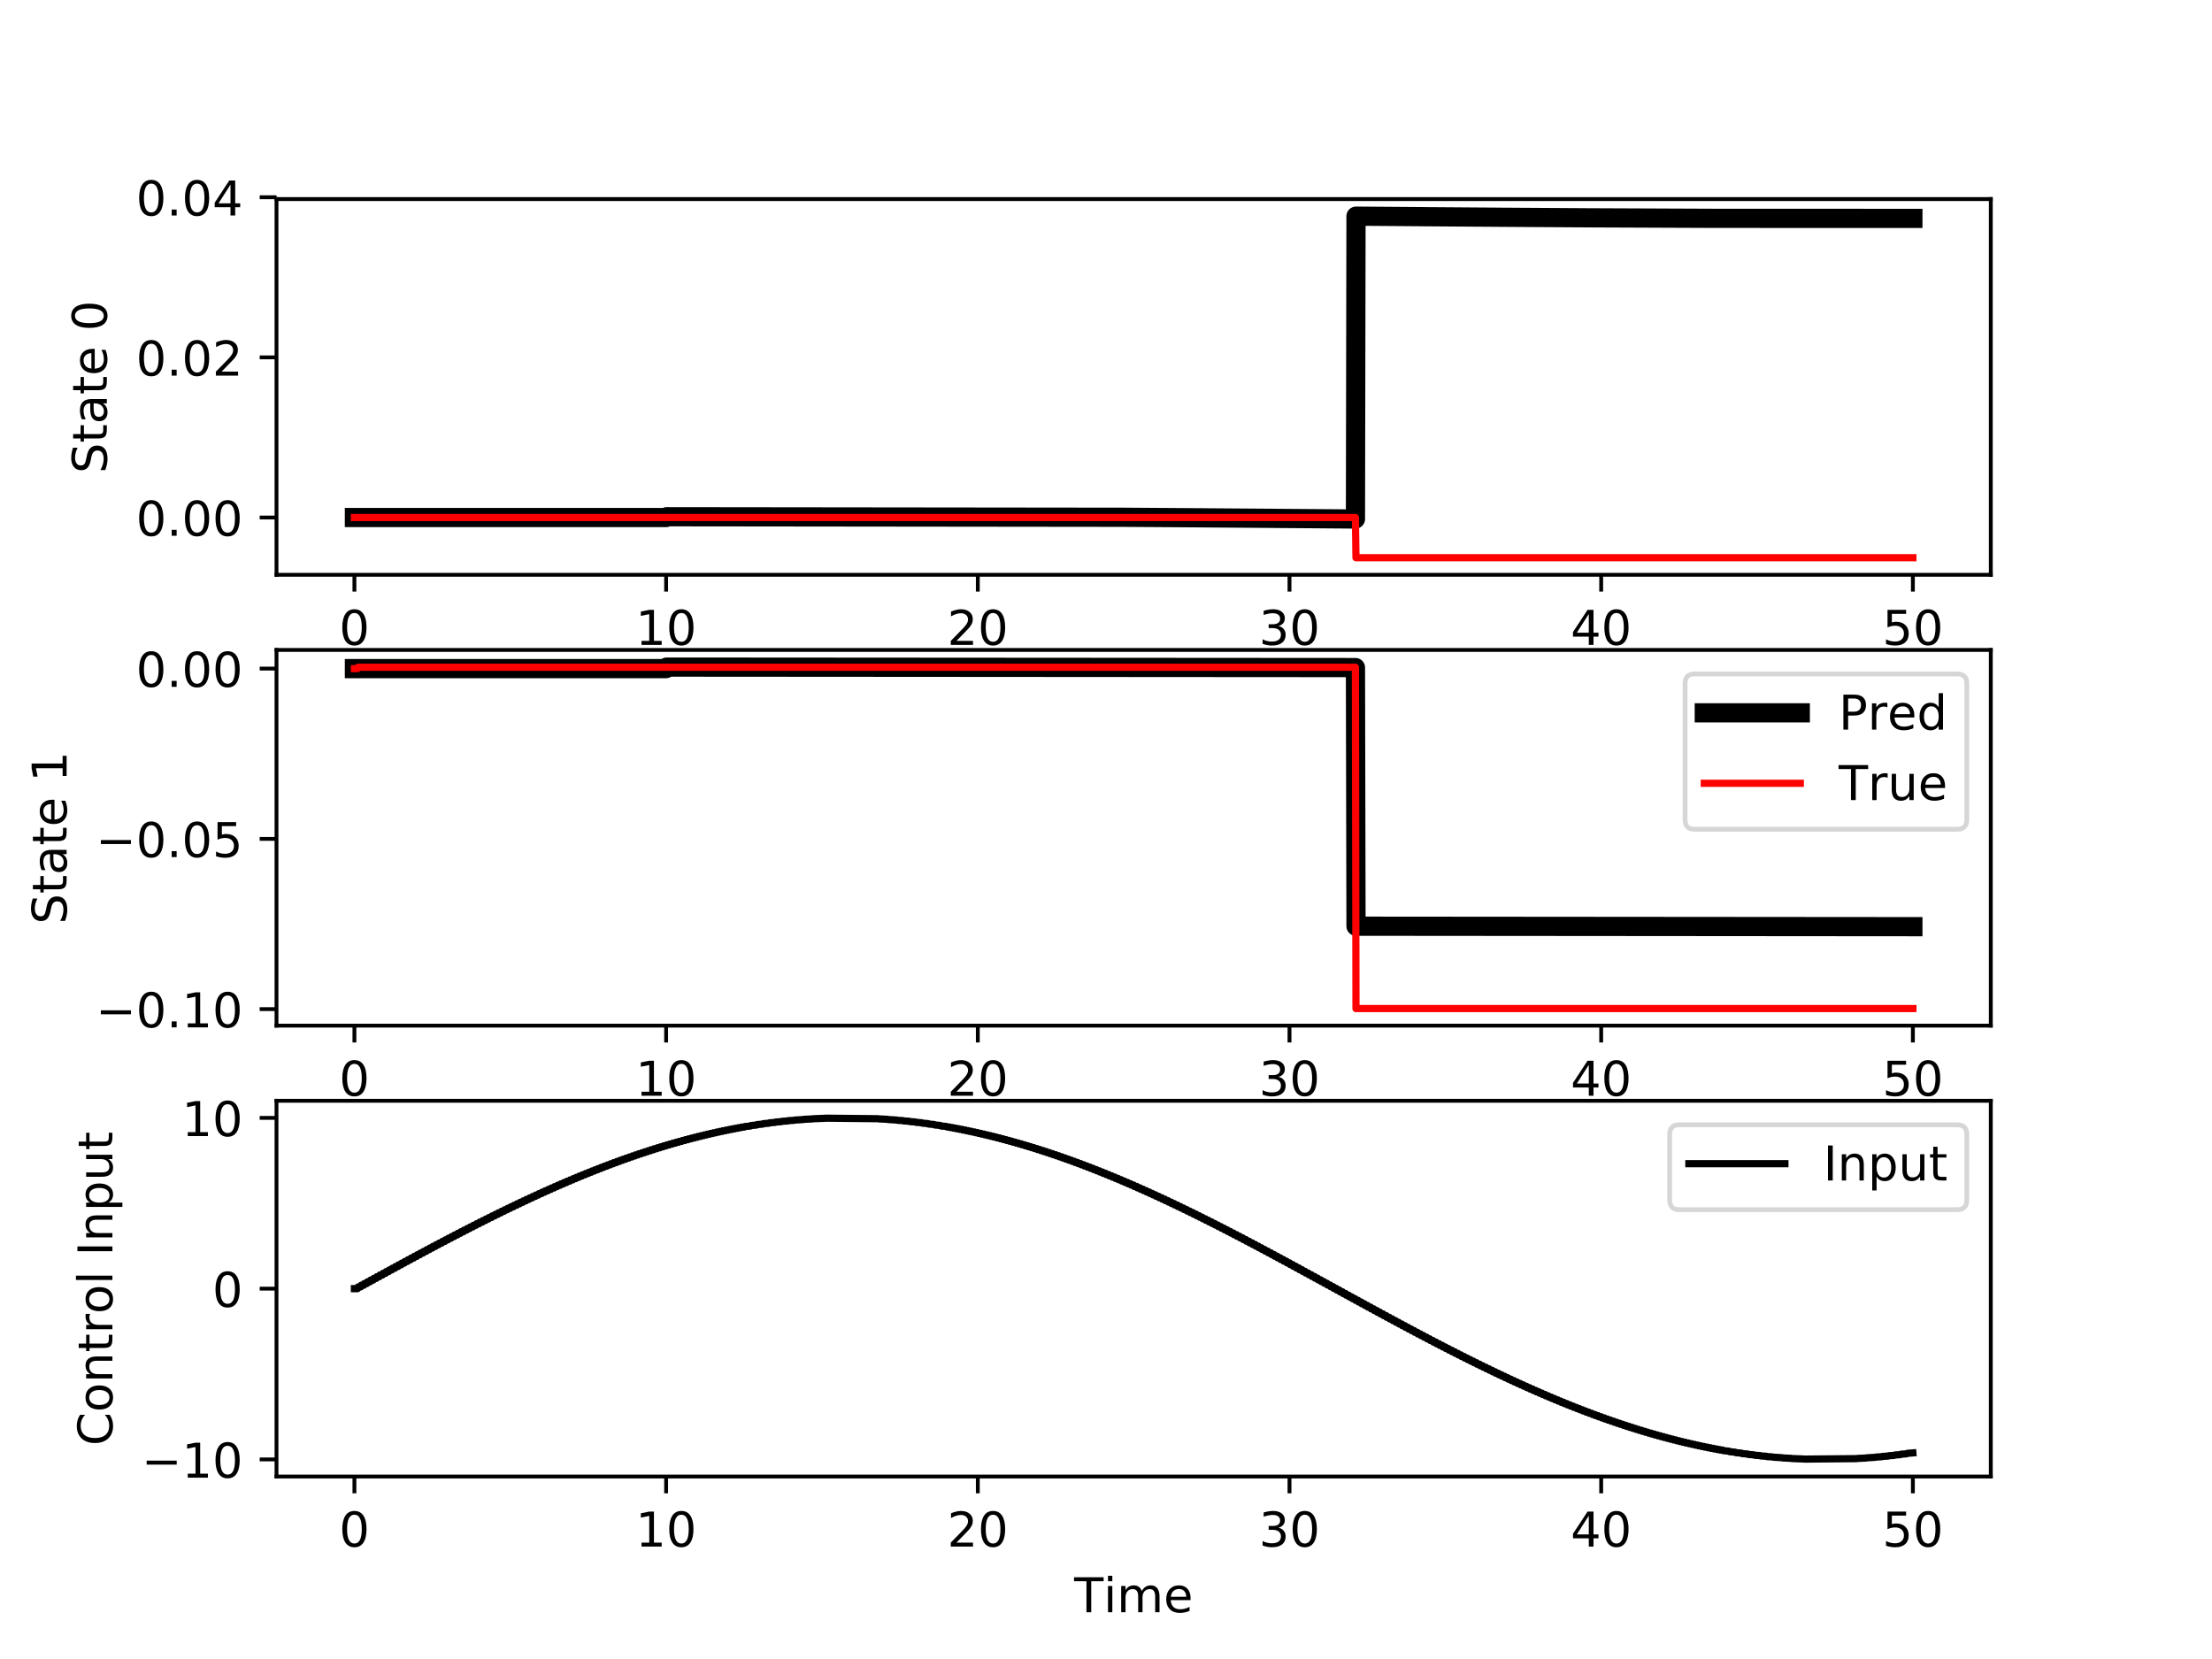 <?xml version="1.0" encoding="utf-8" standalone="no"?>
<!DOCTYPE svg PUBLIC "-//W3C//DTD SVG 1.1//EN"
  "http://www.w3.org/Graphics/SVG/1.1/DTD/svg11.dtd">
<!-- Created with matplotlib (http://matplotlib.org/) -->
<svg height="345.6pt" version="1.1" viewBox="0 0 460.8 345.6" width="460.8pt" xmlns="http://www.w3.org/2000/svg" xmlns:xlink="http://www.w3.org/1999/xlink">
 <defs>
  <style type="text/css">
*{stroke-linecap:butt;stroke-linejoin:round;}
  </style>
 </defs>
 <g id="figure_1">
  <g id="patch_1">
   <path d="M 0 345.6 
L 460.8 345.6 
L 460.8 0 
L 0 0 
z
" style="fill:#ffffff;"/>
  </g>
  <g id="axes_1">
   <g id="patch_2">
    <path d="M 57.6 119.74 
L 414.72 119.74 
L 414.72 41.472 
L 57.6 41.472 
z
" style="fill:#ffffff;"/>
   </g>
   <g id="matplotlib.axis_1">
    <g id="xtick_1">
     <g id="line2d_1">
      <defs>
       <path d="M 0 0 
L 0 3.5 
" id="m683441eb04" style="stroke:#000000;stroke-width:0.8;"/>
      </defs>
      <g>
       <use style="stroke:#000000;stroke-width:0.8;" x="73.833" xlink:href="#m683441eb04" y="119.74"/>
      </g>
     </g>
     <g id="text_1">
      <!-- 0 -->
      <defs>
       <path d="M 31.781 66.406 
Q 24.172 66.406 20.328 58.906 
Q 16.5 51.422 16.5 36.375 
Q 16.5 21.391 20.328 13.891 
Q 24.172 6.391 31.781 6.391 
Q 39.453 6.391 43.281 13.891 
Q 47.125 21.391 47.125 36.375 
Q 47.125 51.422 43.281 58.906 
Q 39.453 66.406 31.781 66.406 
z
M 31.781 74.219 
Q 44.047 74.219 50.516 64.516 
Q 56.984 54.828 56.984 36.375 
Q 56.984 17.969 50.516 8.266 
Q 44.047 -1.422 31.781 -1.422 
Q 19.531 -1.422 13.062 8.266 
Q 6.594 17.969 6.594 36.375 
Q 6.594 54.828 13.062 64.516 
Q 19.531 74.219 31.781 74.219 
z
" id="DejaVuSans-30"/>
      </defs>
      <g transform="translate(70.651 134.339)scale(0.1 -0.1)">
       <use xlink:href="#DejaVuSans-30"/>
      </g>
     </g>
    </g>
    <g id="xtick_2">
     <g id="line2d_2">
      <g>
       <use style="stroke:#000000;stroke-width:0.8;" x="138.764" xlink:href="#m683441eb04" y="119.74"/>
      </g>
     </g>
     <g id="text_2">
      <!-- 10 -->
      <defs>
       <path d="M 12.406 8.297 
L 28.516 8.297 
L 28.516 63.922 
L 10.984 60.406 
L 10.984 69.391 
L 28.422 72.906 
L 38.281 72.906 
L 38.281 8.297 
L 54.391 8.297 
L 54.391 0 
L 12.406 0 
z
" id="DejaVuSans-31"/>
      </defs>
      <g transform="translate(132.401 134.339)scale(0.1 -0.1)">
       <use xlink:href="#DejaVuSans-31"/>
       <use x="63.623" xlink:href="#DejaVuSans-30"/>
      </g>
     </g>
    </g>
    <g id="xtick_3">
     <g id="line2d_3">
      <g>
       <use style="stroke:#000000;stroke-width:0.8;" x="203.695" xlink:href="#m683441eb04" y="119.74"/>
      </g>
     </g>
     <g id="text_3">
      <!-- 20 -->
      <defs>
       <path d="M 19.188 8.297 
L 53.609 8.297 
L 53.609 0 
L 7.328 0 
L 7.328 8.297 
Q 12.938 14.109 22.625 23.891 
Q 32.328 33.688 34.812 36.531 
Q 39.547 41.844 41.422 45.531 
Q 43.312 49.219 43.312 52.781 
Q 43.312 58.594 39.234 62.25 
Q 35.156 65.922 28.609 65.922 
Q 23.969 65.922 18.812 64.312 
Q 13.672 62.703 7.812 59.422 
L 7.812 69.391 
Q 13.766 71.781 18.938 73 
Q 24.125 74.219 28.422 74.219 
Q 39.75 74.219 46.484 68.547 
Q 53.219 62.891 53.219 53.422 
Q 53.219 48.922 51.531 44.891 
Q 49.859 40.875 45.406 35.406 
Q 44.188 33.984 37.641 27.219 
Q 31.109 20.453 19.188 8.297 
z
" id="DejaVuSans-32"/>
      </defs>
      <g transform="translate(197.332 134.339)scale(0.1 -0.1)">
       <use xlink:href="#DejaVuSans-32"/>
       <use x="63.623" xlink:href="#DejaVuSans-30"/>
      </g>
     </g>
    </g>
    <g id="xtick_4">
     <g id="line2d_4">
      <g>
       <use style="stroke:#000000;stroke-width:0.8;" x="268.625" xlink:href="#m683441eb04" y="119.74"/>
      </g>
     </g>
     <g id="text_4">
      <!-- 30 -->
      <defs>
       <path d="M 40.578 39.312 
Q 47.656 37.797 51.625 33 
Q 55.609 28.219 55.609 21.188 
Q 55.609 10.406 48.188 4.484 
Q 40.766 -1.422 27.094 -1.422 
Q 22.516 -1.422 17.656 -0.516 
Q 12.797 0.391 7.625 2.203 
L 7.625 11.719 
Q 11.719 9.328 16.594 8.109 
Q 21.484 6.891 26.812 6.891 
Q 36.078 6.891 40.938 10.547 
Q 45.797 14.203 45.797 21.188 
Q 45.797 27.641 41.281 31.266 
Q 36.766 34.906 28.719 34.906 
L 20.219 34.906 
L 20.219 43.016 
L 29.109 43.016 
Q 36.375 43.016 40.234 45.922 
Q 44.094 48.828 44.094 54.297 
Q 44.094 59.906 40.109 62.906 
Q 36.141 65.922 28.719 65.922 
Q 24.656 65.922 20.016 65.031 
Q 15.375 64.156 9.812 62.312 
L 9.812 71.094 
Q 15.438 72.656 20.344 73.438 
Q 25.25 74.219 29.594 74.219 
Q 40.828 74.219 47.359 69.109 
Q 53.906 64.016 53.906 55.328 
Q 53.906 49.266 50.438 45.094 
Q 46.969 40.922 40.578 39.312 
z
" id="DejaVuSans-33"/>
      </defs>
      <g transform="translate(262.263 134.339)scale(0.1 -0.1)">
       <use xlink:href="#DejaVuSans-33"/>
       <use x="63.623" xlink:href="#DejaVuSans-30"/>
      </g>
     </g>
    </g>
    <g id="xtick_5">
     <g id="line2d_5">
      <g>
       <use style="stroke:#000000;stroke-width:0.8;" x="333.556" xlink:href="#m683441eb04" y="119.74"/>
      </g>
     </g>
     <g id="text_5">
      <!-- 40 -->
      <defs>
       <path d="M 37.797 64.312 
L 12.891 25.391 
L 37.797 25.391 
z
M 35.203 72.906 
L 47.609 72.906 
L 47.609 25.391 
L 58.016 25.391 
L 58.016 17.188 
L 47.609 17.188 
L 47.609 0 
L 37.797 0 
L 37.797 17.188 
L 4.891 17.188 
L 4.891 26.703 
z
" id="DejaVuSans-34"/>
      </defs>
      <g transform="translate(327.194 134.339)scale(0.1 -0.1)">
       <use xlink:href="#DejaVuSans-34"/>
       <use x="63.623" xlink:href="#DejaVuSans-30"/>
      </g>
     </g>
    </g>
    <g id="xtick_6">
     <g id="line2d_6">
      <g>
       <use style="stroke:#000000;stroke-width:0.8;" x="398.487" xlink:href="#m683441eb04" y="119.74"/>
      </g>
     </g>
     <g id="text_6">
      <!-- 50 -->
      <defs>
       <path d="M 10.797 72.906 
L 49.516 72.906 
L 49.516 64.594 
L 19.828 64.594 
L 19.828 46.734 
Q 21.969 47.469 24.109 47.828 
Q 26.266 48.188 28.422 48.188 
Q 40.625 48.188 47.75 41.5 
Q 54.891 34.812 54.891 23.391 
Q 54.891 11.625 47.562 5.094 
Q 40.234 -1.422 26.906 -1.422 
Q 22.312 -1.422 17.547 -0.641 
Q 12.797 0.141 7.719 1.703 
L 7.719 11.625 
Q 12.109 9.234 16.797 8.062 
Q 21.484 6.891 26.703 6.891 
Q 35.156 6.891 40.078 11.328 
Q 45.016 15.766 45.016 23.391 
Q 45.016 31 40.078 35.438 
Q 35.156 39.891 26.703 39.891 
Q 22.75 39.891 18.812 39.016 
Q 14.891 38.141 10.797 36.281 
z
" id="DejaVuSans-35"/>
      </defs>
      <g transform="translate(392.125 134.339)scale(0.1 -0.1)">
       <use xlink:href="#DejaVuSans-35"/>
       <use x="63.623" xlink:href="#DejaVuSans-30"/>
      </g>
     </g>
    </g>
   </g>
   <g id="matplotlib.axis_2">
    <g id="ytick_1">
     <g id="line2d_7">
      <defs>
       <path d="M 0 0 
L -3.5 0 
" id="m9f36f17a6e" style="stroke:#000000;stroke-width:0.8;"/>
      </defs>
      <g>
       <use style="stroke:#000000;stroke-width:0.8;" x="57.6" xlink:href="#m9f36f17a6e" y="107.807"/>
      </g>
     </g>
     <g id="text_7">
      <!-- 0.00 -->
      <defs>
       <path d="M 10.688 12.406 
L 21 12.406 
L 21 0 
L 10.688 0 
z
" id="DejaVuSans-2e"/>
      </defs>
      <g transform="translate(28.334 111.607)scale(0.1 -0.1)">
       <use xlink:href="#DejaVuSans-30"/>
       <use x="63.623" xlink:href="#DejaVuSans-2e"/>
       <use x="95.41" xlink:href="#DejaVuSans-30"/>
       <use x="159.033" xlink:href="#DejaVuSans-30"/>
      </g>
     </g>
    </g>
    <g id="ytick_2">
     <g id="line2d_8">
      <g>
       <use style="stroke:#000000;stroke-width:0.8;" x="57.6" xlink:href="#m9f36f17a6e" y="74.45"/>
      </g>
     </g>
     <g id="text_8">
      <!-- 0.02 -->
      <g transform="translate(28.334 78.249)scale(0.1 -0.1)">
       <use xlink:href="#DejaVuSans-30"/>
       <use x="63.623" xlink:href="#DejaVuSans-2e"/>
       <use x="95.41" xlink:href="#DejaVuSans-30"/>
       <use x="159.033" xlink:href="#DejaVuSans-32"/>
      </g>
     </g>
    </g>
    <g id="ytick_3">
     <g id="line2d_9">
      <g>
       <use style="stroke:#000000;stroke-width:0.8;" x="57.6" xlink:href="#m9f36f17a6e" y="41.092"/>
      </g>
     </g>
     <g id="text_9">
      <!-- 0.04 -->
      <g transform="translate(28.334 44.892)scale(0.1 -0.1)">
       <use xlink:href="#DejaVuSans-30"/>
       <use x="63.623" xlink:href="#DejaVuSans-2e"/>
       <use x="95.41" xlink:href="#DejaVuSans-30"/>
       <use x="159.033" xlink:href="#DejaVuSans-34"/>
      </g>
     </g>
    </g>
    <g id="text_10">
     <!-- State 0 -->
     <defs>
      <path d="M 53.516 70.516 
L 53.516 60.891 
Q 47.906 63.578 42.922 64.891 
Q 37.938 66.219 33.297 66.219 
Q 25.25 66.219 20.875 63.094 
Q 16.5 59.969 16.5 54.203 
Q 16.5 49.359 19.406 46.891 
Q 22.312 44.438 30.422 42.922 
L 36.375 41.703 
Q 47.406 39.594 52.656 34.297 
Q 57.906 29 57.906 20.125 
Q 57.906 9.516 50.797 4.047 
Q 43.703 -1.422 29.984 -1.422 
Q 24.812 -1.422 18.969 -0.25 
Q 13.141 0.922 6.891 3.219 
L 6.891 13.375 
Q 12.891 10.016 18.656 8.297 
Q 24.422 6.594 29.984 6.594 
Q 38.422 6.594 43.016 9.906 
Q 47.609 13.234 47.609 19.391 
Q 47.609 24.75 44.312 27.781 
Q 41.016 30.812 33.5 32.328 
L 27.484 33.5 
Q 16.453 35.688 11.516 40.375 
Q 6.594 45.062 6.594 53.422 
Q 6.594 63.094 13.406 68.656 
Q 20.219 74.219 32.172 74.219 
Q 37.312 74.219 42.625 73.281 
Q 47.953 72.359 53.516 70.516 
z
" id="DejaVuSans-53"/>
      <path d="M 18.312 70.219 
L 18.312 54.688 
L 36.812 54.688 
L 36.812 47.703 
L 18.312 47.703 
L 18.312 18.016 
Q 18.312 11.328 20.141 9.422 
Q 21.969 7.516 27.594 7.516 
L 36.812 7.516 
L 36.812 0 
L 27.594 0 
Q 17.188 0 13.234 3.875 
Q 9.281 7.766 9.281 18.016 
L 9.281 47.703 
L 2.688 47.703 
L 2.688 54.688 
L 9.281 54.688 
L 9.281 70.219 
z
" id="DejaVuSans-74"/>
      <path d="M 34.281 27.484 
Q 23.391 27.484 19.188 25 
Q 14.984 22.516 14.984 16.5 
Q 14.984 11.719 18.141 8.906 
Q 21.297 6.109 26.703 6.109 
Q 34.188 6.109 38.703 11.406 
Q 43.219 16.703 43.219 25.484 
L 43.219 27.484 
z
M 52.203 31.203 
L 52.203 0 
L 43.219 0 
L 43.219 8.297 
Q 40.141 3.328 35.547 0.953 
Q 30.953 -1.422 24.312 -1.422 
Q 15.922 -1.422 10.953 3.297 
Q 6 8.016 6 15.922 
Q 6 25.141 12.172 29.828 
Q 18.359 34.516 30.609 34.516 
L 43.219 34.516 
L 43.219 35.406 
Q 43.219 41.609 39.141 45 
Q 35.062 48.391 27.688 48.391 
Q 23 48.391 18.547 47.266 
Q 14.109 46.141 10.016 43.891 
L 10.016 52.203 
Q 14.938 54.109 19.578 55.047 
Q 24.219 56 28.609 56 
Q 40.484 56 46.344 49.844 
Q 52.203 43.703 52.203 31.203 
z
" id="DejaVuSans-61"/>
      <path d="M 56.203 29.594 
L 56.203 25.203 
L 14.891 25.203 
Q 15.484 15.922 20.484 11.062 
Q 25.484 6.203 34.422 6.203 
Q 39.594 6.203 44.453 7.469 
Q 49.312 8.734 54.109 11.281 
L 54.109 2.781 
Q 49.266 0.734 44.188 -0.344 
Q 39.109 -1.422 33.891 -1.422 
Q 20.797 -1.422 13.156 6.188 
Q 5.516 13.812 5.516 26.812 
Q 5.516 40.234 12.766 48.109 
Q 20.016 56 32.328 56 
Q 43.359 56 49.781 48.891 
Q 56.203 41.797 56.203 29.594 
z
M 47.219 32.234 
Q 47.125 39.594 43.094 43.984 
Q 39.062 48.391 32.422 48.391 
Q 24.906 48.391 20.391 44.141 
Q 15.875 39.891 15.188 32.172 
z
" id="DejaVuSans-65"/>
      <path id="DejaVuSans-20"/>
     </defs>
     <g transform="translate(22.255 98.612)rotate(-90)scale(0.1 -0.1)">
      <use xlink:href="#DejaVuSans-53"/>
      <use x="63.477" xlink:href="#DejaVuSans-74"/>
      <use x="102.686" xlink:href="#DejaVuSans-61"/>
      <use x="163.965" xlink:href="#DejaVuSans-74"/>
      <use x="203.174" xlink:href="#DejaVuSans-65"/>
      <use x="264.697" xlink:href="#DejaVuSans-20"/>
      <use x="296.484" xlink:href="#DejaVuSans-30"/>
     </g>
    </g>
   </g>
   <g id="line2d_10">
    <path clip-path="url(#p38cbc8842b)" d="M 73.833 107.807 
L 138.77 107.807 
L 138.887 107.646 
L 234.212 107.756 
L 234.426 107.76 
L 250.445 107.867 
L 250.633 107.872 
L 265.379 107.981 
L 265.561 107.986 
L 279.664 108.095 
L 279.846 108.1 
L 282.365 108.121 
L 282.482 45.03 
L 296.546 45.138 
L 296.728 45.143 
L 312.129 45.253 
L 312.324 45.257 
L 330.31 45.368 
L 330.544 45.372 
L 356.931 45.483 
L 357.347 45.484 
L 398.487 45.497 
L 398.487 45.497 
" style="fill:none;stroke:#000000;stroke-linecap:square;stroke-width:4;"/>
   </g>
   <g id="line2d_11">
    <path clip-path="url(#p38cbc8842b)" d="M 73.833 107.807 
L 282.358 107.807 
L 282.475 116.183 
L 398.487 116.183 
L 398.487 116.183 
" style="fill:none;stroke:#ff0000;stroke-linecap:square;stroke-width:1.5;"/>
   </g>
   <g id="patch_3">
    <path d="M 57.6 119.74 
L 57.6 41.472 
" style="fill:none;stroke:#000000;stroke-linecap:square;stroke-linejoin:miter;stroke-width:0.8;"/>
   </g>
   <g id="patch_4">
    <path d="M 414.72 119.74 
L 414.72 41.472 
" style="fill:none;stroke:#000000;stroke-linecap:square;stroke-linejoin:miter;stroke-width:0.8;"/>
   </g>
   <g id="patch_5">
    <path d="M 57.6 119.74 
L 414.72 119.74 
" style="fill:none;stroke:#000000;stroke-linecap:square;stroke-linejoin:miter;stroke-width:0.8;"/>
   </g>
   <g id="patch_6">
    <path d="M 57.6 41.472 
L 414.72 41.472 
" style="fill:none;stroke:#000000;stroke-linecap:square;stroke-linejoin:miter;stroke-width:0.8;"/>
   </g>
  </g>
  <g id="axes_2">
   <g id="patch_7">
    <path d="M 57.6 213.662 
L 414.72 213.662 
L 414.72 135.394 
L 57.6 135.394 
z
" style="fill:#ffffff;"/>
   </g>
   <g id="matplotlib.axis_3">
    <g id="xtick_7">
     <g id="line2d_12">
      <g>
       <use style="stroke:#000000;stroke-width:0.8;" x="73.833" xlink:href="#m683441eb04" y="213.662"/>
      </g>
     </g>
     <g id="text_11">
      <!-- 0 -->
      <g transform="translate(70.651 228.261)scale(0.1 -0.1)">
       <use xlink:href="#DejaVuSans-30"/>
      </g>
     </g>
    </g>
    <g id="xtick_8">
     <g id="line2d_13">
      <g>
       <use style="stroke:#000000;stroke-width:0.8;" x="138.764" xlink:href="#m683441eb04" y="213.662"/>
      </g>
     </g>
     <g id="text_12">
      <!-- 10 -->
      <g transform="translate(132.401 228.261)scale(0.1 -0.1)">
       <use xlink:href="#DejaVuSans-31"/>
       <use x="63.623" xlink:href="#DejaVuSans-30"/>
      </g>
     </g>
    </g>
    <g id="xtick_9">
     <g id="line2d_14">
      <g>
       <use style="stroke:#000000;stroke-width:0.8;" x="203.695" xlink:href="#m683441eb04" y="213.662"/>
      </g>
     </g>
     <g id="text_13">
      <!-- 20 -->
      <g transform="translate(197.332 228.261)scale(0.1 -0.1)">
       <use xlink:href="#DejaVuSans-32"/>
       <use x="63.623" xlink:href="#DejaVuSans-30"/>
      </g>
     </g>
    </g>
    <g id="xtick_10">
     <g id="line2d_15">
      <g>
       <use style="stroke:#000000;stroke-width:0.8;" x="268.625" xlink:href="#m683441eb04" y="213.662"/>
      </g>
     </g>
     <g id="text_14">
      <!-- 30 -->
      <g transform="translate(262.263 228.261)scale(0.1 -0.1)">
       <use xlink:href="#DejaVuSans-33"/>
       <use x="63.623" xlink:href="#DejaVuSans-30"/>
      </g>
     </g>
    </g>
    <g id="xtick_11">
     <g id="line2d_16">
      <g>
       <use style="stroke:#000000;stroke-width:0.8;" x="333.556" xlink:href="#m683441eb04" y="213.662"/>
      </g>
     </g>
     <g id="text_15">
      <!-- 40 -->
      <g transform="translate(327.194 228.261)scale(0.1 -0.1)">
       <use xlink:href="#DejaVuSans-34"/>
       <use x="63.623" xlink:href="#DejaVuSans-30"/>
      </g>
     </g>
    </g>
    <g id="xtick_12">
     <g id="line2d_17">
      <g>
       <use style="stroke:#000000;stroke-width:0.8;" x="398.487" xlink:href="#m683441eb04" y="213.662"/>
      </g>
     </g>
     <g id="text_16">
      <!-- 50 -->
      <g transform="translate(392.125 228.261)scale(0.1 -0.1)">
       <use xlink:href="#DejaVuSans-35"/>
       <use x="63.623" xlink:href="#DejaVuSans-30"/>
      </g>
     </g>
    </g>
   </g>
   <g id="matplotlib.axis_4">
    <g id="ytick_4">
     <g id="line2d_18">
      <g>
       <use style="stroke:#000000;stroke-width:0.8;" x="57.6" xlink:href="#m9f36f17a6e" y="210.218"/>
      </g>
     </g>
     <g id="text_17">
      <!-- −0.10 -->
      <defs>
       <path d="M 10.594 35.5 
L 73.188 35.5 
L 73.188 27.203 
L 10.594 27.203 
z
" id="DejaVuSans-2212"/>
      </defs>
      <g transform="translate(19.955 214.017)scale(0.1 -0.1)">
       <use xlink:href="#DejaVuSans-2212"/>
       <use x="83.789" xlink:href="#DejaVuSans-30"/>
       <use x="147.412" xlink:href="#DejaVuSans-2e"/>
       <use x="179.199" xlink:href="#DejaVuSans-31"/>
       <use x="242.822" xlink:href="#DejaVuSans-30"/>
      </g>
     </g>
    </g>
    <g id="ytick_5">
     <g id="line2d_19">
      <g>
       <use style="stroke:#000000;stroke-width:0.8;" x="57.6" xlink:href="#m9f36f17a6e" y="174.75"/>
      </g>
     </g>
     <g id="text_18">
      <!-- −0.05 -->
      <g transform="translate(19.955 178.549)scale(0.1 -0.1)">
       <use xlink:href="#DejaVuSans-2212"/>
       <use x="83.789" xlink:href="#DejaVuSans-30"/>
       <use x="147.412" xlink:href="#DejaVuSans-2e"/>
       <use x="179.199" xlink:href="#DejaVuSans-30"/>
       <use x="242.822" xlink:href="#DejaVuSans-35"/>
      </g>
     </g>
    </g>
    <g id="ytick_6">
     <g id="line2d_20">
      <g>
       <use style="stroke:#000000;stroke-width:0.8;" x="57.6" xlink:href="#m9f36f17a6e" y="139.281"/>
      </g>
     </g>
     <g id="text_19">
      <!-- 0.00 -->
      <g transform="translate(28.334 143.08)scale(0.1 -0.1)">
       <use xlink:href="#DejaVuSans-30"/>
       <use x="63.623" xlink:href="#DejaVuSans-2e"/>
       <use x="95.41" xlink:href="#DejaVuSans-30"/>
       <use x="159.033" xlink:href="#DejaVuSans-30"/>
      </g>
     </g>
    </g>
    <g id="text_20">
     <!-- State 1 -->
     <g transform="translate(13.875 192.533)rotate(-90)scale(0.1 -0.1)">
      <use xlink:href="#DejaVuSans-53"/>
      <use x="63.477" xlink:href="#DejaVuSans-74"/>
      <use x="102.686" xlink:href="#DejaVuSans-61"/>
      <use x="163.965" xlink:href="#DejaVuSans-74"/>
      <use x="203.174" xlink:href="#DejaVuSans-65"/>
      <use x="264.697" xlink:href="#DejaVuSans-20"/>
      <use x="296.484" xlink:href="#DejaVuSans-31"/>
     </g>
    </g>
   </g>
   <g id="line2d_21">
    <path clip-path="url(#p5ba5c09fc4)" d="M 73.833 139.281 
L 138.757 139.281 
L 138.874 138.969 
L 282.365 139.068 
L 282.482 192.945 
L 398.487 193.042 
L 398.487 193.042 
" style="fill:none;stroke:#000000;stroke-linecap:square;stroke-width:4;"/>
   </g>
   <g id="line2d_22">
    <path clip-path="url(#p5ba5c09fc4)" d="M 73.833 139.281 
L 74.482 139.281 
L 74.605 138.999 
L 282.358 138.999 
L 282.475 210.104 
L 398.487 210.104 
L 398.487 210.104 
" style="fill:none;stroke:#ff0000;stroke-linecap:square;stroke-width:1.5;"/>
   </g>
   <g id="patch_8">
    <path d="M 57.6 213.662 
L 57.6 135.394 
" style="fill:none;stroke:#000000;stroke-linecap:square;stroke-linejoin:miter;stroke-width:0.8;"/>
   </g>
   <g id="patch_9">
    <path d="M 414.72 213.662 
L 414.72 135.394 
" style="fill:none;stroke:#000000;stroke-linecap:square;stroke-linejoin:miter;stroke-width:0.8;"/>
   </g>
   <g id="patch_10">
    <path d="M 57.6 213.662 
L 414.72 213.662 
" style="fill:none;stroke:#000000;stroke-linecap:square;stroke-linejoin:miter;stroke-width:0.8;"/>
   </g>
   <g id="patch_11">
    <path d="M 57.6 135.394 
L 414.72 135.394 
" style="fill:none;stroke:#000000;stroke-linecap:square;stroke-linejoin:miter;stroke-width:0.8;"/>
   </g>
   <g id="legend_1">
    <g id="patch_12">
     <path d="M 353.033 172.75 
L 407.72 172.75 
Q 409.72 172.75 409.72 170.75 
L 409.72 142.394 
Q 409.72 140.394 407.72 140.394 
L 353.033 140.394 
Q 351.033 140.394 351.033 142.394 
L 351.033 170.75 
Q 351.033 172.75 353.033 172.75 
z
" style="fill:#ffffff;opacity:0.8;stroke:#cccccc;stroke-linejoin:miter;"/>
    </g>
    <g id="line2d_23">
     <path d="M 355.033 148.492 
L 375.033 148.492 
" style="fill:none;stroke:#000000;stroke-linecap:square;stroke-width:4;"/>
    </g>
    <g id="line2d_24"/>
    <g id="text_21">
     <!-- Pred -->
     <defs>
      <path d="M 19.672 64.797 
L 19.672 37.406 
L 32.078 37.406 
Q 38.969 37.406 42.719 40.969 
Q 46.484 44.531 46.484 51.125 
Q 46.484 57.672 42.719 61.234 
Q 38.969 64.797 32.078 64.797 
z
M 9.812 72.906 
L 32.078 72.906 
Q 44.344 72.906 50.609 67.359 
Q 56.891 61.812 56.891 51.125 
Q 56.891 40.328 50.609 34.812 
Q 44.344 29.297 32.078 29.297 
L 19.672 29.297 
L 19.672 0 
L 9.812 0 
z
" id="DejaVuSans-50"/>
      <path d="M 41.109 46.297 
Q 39.594 47.172 37.812 47.578 
Q 36.031 48 33.891 48 
Q 26.266 48 22.188 43.047 
Q 18.109 38.094 18.109 28.812 
L 18.109 0 
L 9.078 0 
L 9.078 54.688 
L 18.109 54.688 
L 18.109 46.188 
Q 20.953 51.172 25.484 53.578 
Q 30.031 56 36.531 56 
Q 37.453 56 38.578 55.875 
Q 39.703 55.766 41.062 55.516 
z
" id="DejaVuSans-72"/>
      <path d="M 45.406 46.391 
L 45.406 75.984 
L 54.391 75.984 
L 54.391 0 
L 45.406 0 
L 45.406 8.203 
Q 42.578 3.328 38.25 0.953 
Q 33.938 -1.422 27.875 -1.422 
Q 17.969 -1.422 11.734 6.484 
Q 5.516 14.406 5.516 27.297 
Q 5.516 40.188 11.734 48.094 
Q 17.969 56 27.875 56 
Q 33.938 56 38.25 53.625 
Q 42.578 51.266 45.406 46.391 
z
M 14.797 27.297 
Q 14.797 17.391 18.875 11.75 
Q 22.953 6.109 30.078 6.109 
Q 37.203 6.109 41.297 11.75 
Q 45.406 17.391 45.406 27.297 
Q 45.406 37.203 41.297 42.844 
Q 37.203 48.484 30.078 48.484 
Q 22.953 48.484 18.875 42.844 
Q 14.797 37.203 14.797 27.297 
z
" id="DejaVuSans-64"/>
     </defs>
     <g transform="translate(383.033 151.992)scale(0.1 -0.1)">
      <use xlink:href="#DejaVuSans-50"/>
      <use x="60.287" xlink:href="#DejaVuSans-72"/>
      <use x="101.369" xlink:href="#DejaVuSans-65"/>
      <use x="162.893" xlink:href="#DejaVuSans-64"/>
     </g>
    </g>
    <g id="line2d_25">
     <path d="M 355.033 163.17 
L 375.033 163.17 
" style="fill:none;stroke:#ff0000;stroke-linecap:square;stroke-width:1.5;"/>
    </g>
    <g id="line2d_26"/>
    <g id="text_22">
     <!-- True -->
     <defs>
      <path d="M -0.297 72.906 
L 61.375 72.906 
L 61.375 64.594 
L 35.5 64.594 
L 35.5 0 
L 25.594 0 
L 25.594 64.594 
L -0.297 64.594 
z
" id="DejaVuSans-54"/>
      <path d="M 8.5 21.578 
L 8.5 54.688 
L 17.484 54.688 
L 17.484 21.922 
Q 17.484 14.156 20.5 10.266 
Q 23.531 6.391 29.594 6.391 
Q 36.859 6.391 41.078 11.031 
Q 45.312 15.672 45.312 23.688 
L 45.312 54.688 
L 54.297 54.688 
L 54.297 0 
L 45.312 0 
L 45.312 8.406 
Q 42.047 3.422 37.719 1 
Q 33.406 -1.422 27.688 -1.422 
Q 18.266 -1.422 13.375 4.438 
Q 8.5 10.297 8.5 21.578 
z
M 31.109 56 
z
" id="DejaVuSans-75"/>
     </defs>
     <g transform="translate(383.033 166.67)scale(0.1 -0.1)">
      <use xlink:href="#DejaVuSans-54"/>
      <use x="60.865" xlink:href="#DejaVuSans-72"/>
      <use x="101.979" xlink:href="#DejaVuSans-75"/>
      <use x="165.357" xlink:href="#DejaVuSans-65"/>
     </g>
    </g>
   </g>
  </g>
  <g id="axes_3">
   <g id="patch_13">
    <path d="M 57.6 307.584 
L 414.72 307.584 
L 414.72 229.316 
L 57.6 229.316 
z
" style="fill:#ffffff;"/>
   </g>
   <g id="matplotlib.axis_5">
    <g id="xtick_13">
     <g id="line2d_27">
      <g>
       <use style="stroke:#000000;stroke-width:0.8;" x="73.833" xlink:href="#m683441eb04" y="307.584"/>
      </g>
     </g>
     <g id="text_23">
      <!-- 0 -->
      <g transform="translate(70.651 322.182)scale(0.1 -0.1)">
       <use xlink:href="#DejaVuSans-30"/>
      </g>
     </g>
    </g>
    <g id="xtick_14">
     <g id="line2d_28">
      <g>
       <use style="stroke:#000000;stroke-width:0.8;" x="138.764" xlink:href="#m683441eb04" y="307.584"/>
      </g>
     </g>
     <g id="text_24">
      <!-- 10 -->
      <g transform="translate(132.401 322.182)scale(0.1 -0.1)">
       <use xlink:href="#DejaVuSans-31"/>
       <use x="63.623" xlink:href="#DejaVuSans-30"/>
      </g>
     </g>
    </g>
    <g id="xtick_15">
     <g id="line2d_29">
      <g>
       <use style="stroke:#000000;stroke-width:0.8;" x="203.695" xlink:href="#m683441eb04" y="307.584"/>
      </g>
     </g>
     <g id="text_25">
      <!-- 20 -->
      <g transform="translate(197.332 322.182)scale(0.1 -0.1)">
       <use xlink:href="#DejaVuSans-32"/>
       <use x="63.623" xlink:href="#DejaVuSans-30"/>
      </g>
     </g>
    </g>
    <g id="xtick_16">
     <g id="line2d_30">
      <g>
       <use style="stroke:#000000;stroke-width:0.8;" x="268.625" xlink:href="#m683441eb04" y="307.584"/>
      </g>
     </g>
     <g id="text_26">
      <!-- 30 -->
      <g transform="translate(262.263 322.182)scale(0.1 -0.1)">
       <use xlink:href="#DejaVuSans-33"/>
       <use x="63.623" xlink:href="#DejaVuSans-30"/>
      </g>
     </g>
    </g>
    <g id="xtick_17">
     <g id="line2d_31">
      <g>
       <use style="stroke:#000000;stroke-width:0.8;" x="333.556" xlink:href="#m683441eb04" y="307.584"/>
      </g>
     </g>
     <g id="text_27">
      <!-- 40 -->
      <g transform="translate(327.194 322.182)scale(0.1 -0.1)">
       <use xlink:href="#DejaVuSans-34"/>
       <use x="63.623" xlink:href="#DejaVuSans-30"/>
      </g>
     </g>
    </g>
    <g id="xtick_18">
     <g id="line2d_32">
      <g>
       <use style="stroke:#000000;stroke-width:0.8;" x="398.487" xlink:href="#m683441eb04" y="307.584"/>
      </g>
     </g>
     <g id="text_28">
      <!-- 50 -->
      <g transform="translate(392.125 322.182)scale(0.1 -0.1)">
       <use xlink:href="#DejaVuSans-35"/>
       <use x="63.623" xlink:href="#DejaVuSans-30"/>
      </g>
     </g>
    </g>
    <g id="text_29">
     <!-- Time -->
     <defs>
      <path d="M 9.422 54.688 
L 18.406 54.688 
L 18.406 0 
L 9.422 0 
z
M 9.422 75.984 
L 18.406 75.984 
L 18.406 64.594 
L 9.422 64.594 
z
" id="DejaVuSans-69"/>
      <path d="M 52 44.188 
Q 55.375 50.25 60.062 53.125 
Q 64.75 56 71.094 56 
Q 79.641 56 84.281 50.016 
Q 88.922 44.047 88.922 33.016 
L 88.922 0 
L 79.891 0 
L 79.891 32.719 
Q 79.891 40.578 77.094 44.375 
Q 74.312 48.188 68.609 48.188 
Q 61.625 48.188 57.562 43.547 
Q 53.516 38.922 53.516 30.906 
L 53.516 0 
L 44.484 0 
L 44.484 32.719 
Q 44.484 40.625 41.703 44.406 
Q 38.922 48.188 33.109 48.188 
Q 26.219 48.188 22.156 43.531 
Q 18.109 38.875 18.109 30.906 
L 18.109 0 
L 9.078 0 
L 9.078 54.688 
L 18.109 54.688 
L 18.109 46.188 
Q 21.188 51.219 25.484 53.609 
Q 29.781 56 35.688 56 
Q 41.656 56 45.828 52.969 
Q 50 49.953 52 44.188 
z
" id="DejaVuSans-6d"/>
     </defs>
     <g transform="translate(223.773 335.861)scale(0.1 -0.1)">
      <use xlink:href="#DejaVuSans-54"/>
      <use x="61.037" xlink:href="#DejaVuSans-69"/>
      <use x="88.82" xlink:href="#DejaVuSans-6d"/>
      <use x="186.232" xlink:href="#DejaVuSans-65"/>
     </g>
    </g>
   </g>
   <g id="matplotlib.axis_6">
    <g id="ytick_7">
     <g id="line2d_33">
      <g>
       <use style="stroke:#000000;stroke-width:0.8;" x="57.6" xlink:href="#m9f36f17a6e" y="304.026"/>
      </g>
     </g>
     <g id="text_30">
      <!-- −10 -->
      <g transform="translate(29.495 307.826)scale(0.1 -0.1)">
       <use xlink:href="#DejaVuSans-2212"/>
       <use x="83.789" xlink:href="#DejaVuSans-31"/>
       <use x="147.412" xlink:href="#DejaVuSans-30"/>
      </g>
     </g>
    </g>
    <g id="ytick_8">
     <g id="line2d_34">
      <g>
       <use style="stroke:#000000;stroke-width:0.8;" x="57.6" xlink:href="#m9f36f17a6e" y="268.45"/>
      </g>
     </g>
     <g id="text_31">
      <!-- 0 -->
      <g transform="translate(44.237 272.249)scale(0.1 -0.1)">
       <use xlink:href="#DejaVuSans-30"/>
      </g>
     </g>
    </g>
    <g id="ytick_9">
     <g id="line2d_35">
      <g>
       <use style="stroke:#000000;stroke-width:0.8;" x="57.6" xlink:href="#m9f36f17a6e" y="232.873"/>
      </g>
     </g>
     <g id="text_32">
      <!-- 10 -->
      <g transform="translate(37.875 236.673)scale(0.1 -0.1)">
       <use xlink:href="#DejaVuSans-31"/>
       <use x="63.623" xlink:href="#DejaVuSans-30"/>
      </g>
     </g>
    </g>
    <g id="text_33">
     <!-- Control Input -->
     <defs>
      <path d="M 64.406 67.281 
L 64.406 56.891 
Q 59.422 61.531 53.781 63.812 
Q 48.141 66.109 41.797 66.109 
Q 29.297 66.109 22.656 58.469 
Q 16.016 50.828 16.016 36.375 
Q 16.016 21.969 22.656 14.328 
Q 29.297 6.688 41.797 6.688 
Q 48.141 6.688 53.781 8.984 
Q 59.422 11.281 64.406 15.922 
L 64.406 5.609 
Q 59.234 2.094 53.438 0.328 
Q 47.656 -1.422 41.219 -1.422 
Q 24.656 -1.422 15.125 8.703 
Q 5.609 18.844 5.609 36.375 
Q 5.609 53.953 15.125 64.078 
Q 24.656 74.219 41.219 74.219 
Q 47.75 74.219 53.531 72.484 
Q 59.328 70.75 64.406 67.281 
z
" id="DejaVuSans-43"/>
      <path d="M 30.609 48.391 
Q 23.391 48.391 19.188 42.75 
Q 14.984 37.109 14.984 27.297 
Q 14.984 17.484 19.156 11.844 
Q 23.344 6.203 30.609 6.203 
Q 37.797 6.203 41.984 11.859 
Q 46.188 17.531 46.188 27.297 
Q 46.188 37.016 41.984 42.703 
Q 37.797 48.391 30.609 48.391 
z
M 30.609 56 
Q 42.328 56 49.016 48.375 
Q 55.719 40.766 55.719 27.297 
Q 55.719 13.875 49.016 6.219 
Q 42.328 -1.422 30.609 -1.422 
Q 18.844 -1.422 12.172 6.219 
Q 5.516 13.875 5.516 27.297 
Q 5.516 40.766 12.172 48.375 
Q 18.844 56 30.609 56 
z
" id="DejaVuSans-6f"/>
      <path d="M 54.891 33.016 
L 54.891 0 
L 45.906 0 
L 45.906 32.719 
Q 45.906 40.484 42.875 44.328 
Q 39.844 48.188 33.797 48.188 
Q 26.516 48.188 22.312 43.547 
Q 18.109 38.922 18.109 30.906 
L 18.109 0 
L 9.078 0 
L 9.078 54.688 
L 18.109 54.688 
L 18.109 46.188 
Q 21.344 51.125 25.703 53.562 
Q 30.078 56 35.797 56 
Q 45.219 56 50.047 50.172 
Q 54.891 44.344 54.891 33.016 
z
" id="DejaVuSans-6e"/>
      <path d="M 9.422 75.984 
L 18.406 75.984 
L 18.406 0 
L 9.422 0 
z
" id="DejaVuSans-6c"/>
      <path d="M 9.812 72.906 
L 19.672 72.906 
L 19.672 0 
L 9.812 0 
z
" id="DejaVuSans-49"/>
      <path d="M 18.109 8.203 
L 18.109 -20.797 
L 9.078 -20.797 
L 9.078 54.688 
L 18.109 54.688 
L 18.109 46.391 
Q 20.953 51.266 25.266 53.625 
Q 29.594 56 35.594 56 
Q 45.562 56 51.781 48.094 
Q 58.016 40.188 58.016 27.297 
Q 58.016 14.406 51.781 6.484 
Q 45.562 -1.422 35.594 -1.422 
Q 29.594 -1.422 25.266 0.953 
Q 20.953 3.328 18.109 8.203 
z
M 48.688 27.297 
Q 48.688 37.203 44.609 42.844 
Q 40.531 48.484 33.406 48.484 
Q 26.266 48.484 22.188 42.844 
Q 18.109 37.203 18.109 27.297 
Q 18.109 17.391 22.188 11.75 
Q 26.266 6.109 33.406 6.109 
Q 40.531 6.109 44.609 11.75 
Q 48.688 17.391 48.688 27.297 
z
" id="DejaVuSans-70"/>
     </defs>
     <g transform="translate(23.416 301.168)rotate(-90)scale(0.1 -0.1)">
      <use xlink:href="#DejaVuSans-43"/>
      <use x="69.824" xlink:href="#DejaVuSans-6f"/>
      <use x="131.006" xlink:href="#DejaVuSans-6e"/>
      <use x="194.385" xlink:href="#DejaVuSans-74"/>
      <use x="233.594" xlink:href="#DejaVuSans-72"/>
      <use x="274.676" xlink:href="#DejaVuSans-6f"/>
      <use x="335.857" xlink:href="#DejaVuSans-6c"/>
      <use x="363.641" xlink:href="#DejaVuSans-20"/>
      <use x="395.428" xlink:href="#DejaVuSans-49"/>
      <use x="424.92" xlink:href="#DejaVuSans-6e"/>
      <use x="488.299" xlink:href="#DejaVuSans-70"/>
      <use x="551.775" xlink:href="#DejaVuSans-75"/>
      <use x="615.154" xlink:href="#DejaVuSans-74"/>
     </g>
    </g>
   </g>
   <g id="line2d_36">
    <path clip-path="url(#pa713bd8b03)" d="M 73.833 268.45 
L 74.482 268.45 
L 74.599 268.094 
L 75.131 268.094 
L 75.248 267.738 
L 75.781 267.738 
L 75.898 267.383 
L 76.43 267.383 
L 76.547 267.027 
L 77.079 267.027 
L 77.196 266.672 
L 77.729 266.672 
L 77.845 266.317 
L 78.378 266.317 
L 78.495 265.962 
L 79.027 265.962 
L 79.144 265.607 
L 79.677 265.607 
L 79.793 265.252 
L 80.326 265.252 
L 80.443 264.898 
L 80.975 264.898 
L 81.092 264.544 
L 81.624 264.544 
L 81.741 264.191 
L 82.274 264.191 
L 82.391 263.838 
L 82.923 263.838 
L 83.04 263.485 
L 83.572 263.485 
L 83.689 263.133 
L 84.222 263.133 
L 84.339 262.782 
L 84.871 262.782 
L 84.988 262.431 
L 85.52 262.431 
L 85.637 262.081 
L 86.17 262.081 
L 86.286 261.731 
L 86.819 261.731 
L 86.936 261.382 
L 87.468 261.382 
L 87.585 261.034 
L 88.118 261.034 
L 88.234 260.686 
L 88.767 260.686 
L 88.884 260.339 
L 89.416 260.339 
L 89.533 259.993 
L 90.065 259.993 
L 90.182 259.648 
L 90.715 259.648 
L 90.832 259.304 
L 91.364 259.304 
L 91.481 258.961 
L 92.013 258.961 
L 92.13 258.618 
L 92.663 258.618 
L 92.78 258.277 
L 93.312 258.277 
L 93.429 257.936 
L 93.961 257.936 
L 94.078 257.597 
L 94.611 257.597 
L 94.727 257.259 
L 95.26 257.259 
L 95.377 256.922 
L 95.909 256.922 
L 96.026 256.586 
L 96.559 256.586 
L 96.675 256.251 
L 97.208 256.251 
L 97.325 255.917 
L 97.857 255.917 
L 97.974 255.585 
L 98.506 255.585 
L 98.623 255.254 
L 99.156 255.254 
L 99.273 254.924 
L 99.805 254.924 
L 99.922 254.596 
L 100.454 254.596 
L 100.571 254.269 
L 101.104 254.269 
L 101.221 253.943 
L 101.753 253.943 
L 101.87 253.619 
L 102.402 253.619 
L 102.519 253.296 
L 103.052 253.296 
L 103.169 252.975 
L 103.701 252.975 
L 103.818 252.656 
L 104.35 252.656 
L 104.467 252.338 
L 105 252.338 
L 105.116 252.021 
L 105.649 252.021 
L 105.766 251.707 
L 106.298 251.707 
L 106.415 251.394 
L 106.947 251.394 
L 107.064 251.082 
L 107.597 251.082 
L 107.714 250.773 
L 108.246 250.773 
L 108.363 250.465 
L 108.895 250.465 
L 109.012 250.159 
L 109.545 250.159 
L 109.662 249.855 
L 110.194 249.855 
L 110.311 249.552 
L 110.843 249.552 
L 110.96 249.252 
L 111.493 249.252 
L 111.61 248.953 
L 112.142 248.953 
L 112.259 248.657 
L 112.791 248.657 
L 112.908 248.362 
L 113.441 248.362 
L 113.557 248.069 
L 114.09 248.069 
L 114.207 247.779 
L 114.739 247.779 
L 114.856 247.49 
L 115.389 247.49 
L 115.505 247.204 
L 116.038 247.204 
L 116.155 246.919 
L 116.687 246.919 
L 116.804 246.637 
L 117.336 246.637 
L 117.453 246.357 
L 117.986 246.357 
L 118.103 246.08 
L 118.635 246.08 
L 118.752 245.804 
L 119.284 245.804 
L 119.401 245.531 
L 119.934 245.531 
L 120.051 245.26 
L 120.583 245.26 
L 120.7 244.991 
L 121.232 244.991 
L 121.349 244.725 
L 121.882 244.725 
L 121.998 244.461 
L 122.531 244.461 
L 122.648 244.2 
L 123.18 244.2 
L 123.297 243.94 
L 123.83 243.94 
L 123.946 243.684 
L 124.479 243.684 
L 124.596 243.43 
L 125.128 243.43 
L 125.245 243.178 
L 125.777 243.178 
L 125.894 242.929 
L 126.427 242.929 
L 126.544 242.682 
L 127.076 242.682 
L 127.193 242.438 
L 127.725 242.438 
L 127.842 242.197 
L 128.375 242.197 
L 128.492 241.958 
L 129.024 241.958 
L 129.141 241.722 
L 129.673 241.722 
L 129.79 241.489 
L 130.323 241.489 
L 130.439 241.258 
L 130.972 241.258 
L 131.089 241.03 
L 131.621 241.03 
L 131.738 240.804 
L 132.271 240.804 
L 132.387 240.582 
L 132.92 240.582 
L 133.037 240.362 
L 133.569 240.362 
L 133.686 240.145 
L 134.218 240.145 
L 134.335 239.931 
L 134.868 239.931 
L 134.985 239.72 
L 135.517 239.72 
L 135.634 239.511 
L 136.166 239.511 
L 136.283 239.306 
L 136.816 239.306 
L 136.933 239.103 
L 137.465 239.103 
L 137.582 238.904 
L 138.114 238.904 
L 138.231 238.707 
L 138.764 238.707 
L 138.881 238.513 
L 139.413 238.513 
L 139.53 238.323 
L 140.062 238.323 
L 140.179 238.135 
L 140.712 238.135 
L 140.828 237.95 
L 141.361 237.95 
L 141.478 237.769 
L 142.01 237.769 
L 142.127 237.59 
L 142.659 237.59 
L 142.776 237.415 
L 143.309 237.415 
L 143.426 237.242 
L 143.958 237.242 
L 144.075 237.073 
L 144.607 237.073 
L 144.724 236.907 
L 145.257 236.907 
L 145.374 236.744 
L 145.906 236.744 
L 146.023 236.584 
L 146.555 236.584 
L 146.672 236.427 
L 147.205 236.427 
L 147.322 236.274 
L 147.854 236.274 
L 147.971 236.124 
L 148.503 236.124 
L 148.62 235.977 
L 149.153 235.977 
L 149.269 235.833 
L 149.802 235.833 
L 149.919 235.693 
L 150.451 235.693 
L 150.568 235.556 
L 151.101 235.556 
L 151.217 235.422 
L 151.75 235.422 
L 151.867 235.291 
L 152.399 235.291 
L 152.516 235.164 
L 153.048 235.164 
L 153.165 235.04 
L 153.698 235.04 
L 153.815 234.919 
L 154.347 234.919 
L 154.464 234.802 
L 154.996 234.802 
L 155.113 234.688 
L 156.295 234.578 
L 156.412 234.471 
L 157.594 234.367 
L 157.71 234.267 
L 158.892 234.17 
L 159.009 234.076 
L 160.191 233.986 
L 160.308 233.9 
L 161.489 233.817 
L 161.606 233.737 
L 162.788 233.661 
L 162.905 233.588 
L 164.087 233.519 
L 164.204 233.453 
L 165.385 233.391 
L 165.502 233.332 
L 167.333 233.225 
L 167.45 233.177 
L 169.281 233.092 
L 169.398 233.054 
L 171.878 232.963 
L 171.995 232.939 
L 182.917 233.048 
L 183.034 233.085 
L 184.865 233.17 
L 184.981 233.218 
L 186.813 233.323 
L 186.929 233.381 
L 188.111 233.443 
L 188.228 233.508 
L 189.41 233.577 
L 189.527 233.649 
L 190.708 233.725 
L 190.825 233.804 
L 192.007 233.886 
L 192.124 233.972 
L 193.306 234.062 
L 193.422 234.155 
L 194.604 234.251 
L 194.721 234.351 
L 195.903 234.454 
L 196.02 234.561 
L 197.201 234.671 
L 197.318 234.784 
L 197.851 234.784 
L 197.968 234.901 
L 198.5 234.901 
L 198.617 235.021 
L 199.149 235.021 
L 199.266 235.144 
L 199.799 235.144 
L 199.916 235.271 
L 200.448 235.271 
L 200.565 235.401 
L 201.097 235.401 
L 201.214 235.534 
L 201.747 235.534 
L 201.863 235.671 
L 202.396 235.671 
L 202.513 235.811 
L 203.045 235.811 
L 203.162 235.954 
L 203.695 235.954 
L 203.811 236.1 
L 204.344 236.1 
L 204.461 236.25 
L 204.993 236.25 
L 205.11 236.403 
L 205.642 236.403 
L 205.759 236.559 
L 206.292 236.559 
L 206.409 236.718 
L 206.941 236.718 
L 207.058 236.881 
L 207.59 236.881 
L 207.707 237.046 
L 208.24 237.046 
L 208.357 237.215 
L 208.889 237.215 
L 209.006 237.387 
L 209.538 237.387 
L 209.655 237.562 
L 210.188 237.562 
L 210.305 237.74 
L 210.837 237.74 
L 210.954 237.921 
L 211.486 237.921 
L 211.603 238.105 
L 212.136 238.105 
L 212.252 238.292 
L 212.785 238.292 
L 212.902 238.483 
L 213.434 238.483 
L 213.551 238.676 
L 214.083 238.676 
L 214.2 238.872 
L 214.733 238.872 
L 214.85 239.071 
L 215.382 239.071 
L 215.499 239.273 
L 216.031 239.273 
L 216.148 239.479 
L 216.681 239.479 
L 216.798 239.686 
L 217.33 239.686 
L 217.447 239.897 
L 217.979 239.897 
L 218.096 240.111 
L 218.629 240.111 
L 218.746 240.327 
L 219.278 240.327 
L 219.395 240.547 
L 219.927 240.547 
L 220.044 240.769 
L 220.577 240.769 
L 220.693 240.994 
L 221.226 240.994 
L 221.343 241.221 
L 221.875 241.221 
L 221.992 241.452 
L 222.525 241.452 
L 222.641 241.685 
L 223.174 241.685 
L 223.291 241.92 
L 223.823 241.92 
L 223.94 242.159 
L 224.472 242.159 
L 224.589 242.4 
L 225.122 242.4 
L 225.239 242.643 
L 225.771 242.643 
L 225.888 242.889 
L 226.42 242.889 
L 226.537 243.138 
L 227.07 243.138 
L 227.187 243.389 
L 227.719 243.389 
L 227.836 243.643 
L 228.368 243.643 
L 228.485 243.899 
L 229.018 243.899 
L 229.134 244.158 
L 229.667 244.158 
L 229.784 244.419 
L 230.316 244.419 
L 230.433 244.683 
L 230.966 244.683 
L 231.082 244.949 
L 231.615 244.949 
L 231.732 245.217 
L 232.264 245.217 
L 232.381 245.488 
L 232.913 245.488 
L 233.03 245.76 
L 233.563 245.76 
L 233.68 246.036 
L 234.212 246.036 
L 234.329 246.313 
L 234.861 246.313 
L 234.978 246.593 
L 235.511 246.593 
L 235.628 246.874 
L 236.16 246.874 
L 236.277 247.158 
L 236.809 247.158 
L 236.926 247.444 
L 237.459 247.444 
L 237.575 247.733 
L 238.108 247.733 
L 238.225 248.023 
L 238.757 248.023 
L 238.874 248.315 
L 239.407 248.315 
L 239.523 248.609 
L 240.056 248.609 
L 240.173 248.906 
L 240.705 248.906 
L 240.822 249.204 
L 241.354 249.204 
L 241.471 249.504 
L 242.004 249.504 
L 242.121 249.806 
L 242.653 249.806 
L 242.77 250.11 
L 243.302 250.11 
L 243.419 250.416 
L 243.952 250.416 
L 244.069 250.724 
L 244.601 250.724 
L 244.718 251.033 
L 245.25 251.033 
L 245.367 251.344 
L 245.9 251.344 
L 246.017 251.657 
L 246.549 251.657 
L 246.666 251.971 
L 247.198 251.971 
L 247.315 252.287 
L 247.848 252.287 
L 247.964 252.605 
L 248.497 252.605 
L 248.614 252.924 
L 249.146 252.924 
L 249.263 253.245 
L 249.795 253.245 
L 249.912 253.568 
L 250.445 253.568 
L 250.562 253.892 
L 251.094 253.892 
L 251.211 254.217 
L 251.743 254.217 
L 251.86 254.544 
L 252.393 254.544 
L 252.51 254.872 
L 253.042 254.872 
L 253.159 255.201 
L 253.691 255.201 
L 253.808 255.532 
L 254.341 255.532 
L 254.458 255.864 
L 254.99 255.864 
L 255.107 256.198 
L 255.639 256.198 
L 255.756 256.532 
L 256.289 256.532 
L 256.405 256.868 
L 256.938 256.868 
L 257.055 257.205 
L 257.587 257.205 
L 257.704 257.543 
L 258.237 257.543 
L 258.353 257.882 
L 258.886 257.882 
L 259.003 258.222 
L 259.535 258.222 
L 259.652 258.564 
L 260.184 258.564 
L 260.301 258.906 
L 260.834 258.906 
L 260.951 259.249 
L 261.483 259.249 
L 261.6 259.593 
L 262.132 259.593 
L 262.249 259.938 
L 262.782 259.938 
L 262.899 260.284 
L 263.431 260.284 
L 263.548 260.631 
L 264.08 260.631 
L 264.197 260.978 
L 264.73 260.978 
L 264.846 261.326 
L 265.379 261.326 
L 265.496 261.675 
L 266.028 261.675 
L 266.145 262.025 
L 266.678 262.025 
L 266.794 262.375 
L 267.327 262.375 
L 267.444 262.726 
L 267.976 262.726 
L 268.093 263.077 
L 268.625 263.077 
L 268.742 263.429 
L 269.275 263.429 
L 269.392 263.782 
L 269.924 263.782 
L 270.041 264.135 
L 270.573 264.135 
L 270.69 264.488 
L 271.223 264.488 
L 271.34 264.842 
L 271.872 264.842 
L 271.989 265.196 
L 272.521 265.196 
L 272.638 265.55 
L 273.171 265.55 
L 273.287 265.905 
L 273.82 265.905 
L 273.937 266.26 
L 274.469 266.26 
L 274.586 266.615 
L 275.119 266.615 
L 275.235 266.971 
L 275.768 266.971 
L 275.885 267.326 
L 276.417 267.326 
L 276.534 267.682 
L 277.066 267.682 
L 277.183 268.038 
L 277.716 268.038 
L 277.833 268.393 
L 278.365 268.393 
L 278.482 268.749 
L 279.014 268.749 
L 279.131 269.105 
L 279.664 269.105 
L 279.781 269.46 
L 280.313 269.46 
L 280.43 269.816 
L 280.962 269.816 
L 281.079 270.171 
L 281.612 270.171 
L 281.729 270.527 
L 282.261 270.527 
L 282.378 270.882 
L 282.91 270.882 
L 283.027 271.237 
L 283.56 271.237 
L 283.676 271.591 
L 284.209 271.591 
L 284.326 271.945 
L 284.858 271.945 
L 284.975 272.299 
L 285.507 272.299 
L 285.624 272.653 
L 286.157 272.653 
L 286.274 273.006 
L 286.806 273.006 
L 286.923 273.358 
L 287.455 273.358 
L 287.572 273.71 
L 288.105 273.71 
L 288.222 274.062 
L 288.754 274.062 
L 288.871 274.413 
L 289.403 274.413 
L 289.52 274.763 
L 290.053 274.763 
L 290.17 275.113 
L 290.702 275.113 
L 290.819 275.462 
L 291.351 275.462 
L 291.468 275.811 
L 292.001 275.811 
L 292.117 276.158 
L 292.65 276.158 
L 292.767 276.505 
L 293.299 276.505 
L 293.416 276.852 
L 293.949 276.852 
L 294.065 277.197 
L 294.598 277.197 
L 294.715 277.541 
L 295.247 277.541 
L 295.364 277.885 
L 295.896 277.885 
L 296.013 278.227 
L 296.546 278.227 
L 296.663 278.569 
L 297.195 278.569 
L 297.312 278.909 
L 297.844 278.909 
L 297.961 279.249 
L 298.494 279.249 
L 298.611 279.587 
L 299.143 279.587 
L 299.26 279.925 
L 299.792 279.925 
L 299.909 280.261 
L 300.442 280.261 
L 300.558 280.596 
L 301.091 280.596 
L 301.208 280.93 
L 301.74 280.93 
L 301.857 281.262 
L 302.39 281.262 
L 302.506 281.593 
L 303.039 281.593 
L 303.156 281.923 
L 303.688 281.923 
L 303.805 282.252 
L 304.337 282.252 
L 304.454 282.579 
L 304.987 282.579 
L 305.104 282.905 
L 305.636 282.905 
L 305.753 283.229 
L 306.285 283.229 
L 306.402 283.552 
L 306.935 283.552 
L 307.052 283.873 
L 307.584 283.873 
L 307.701 284.193 
L 308.233 284.193 
L 308.35 284.512 
L 308.883 284.512 
L 308.999 284.828 
L 309.532 284.828 
L 309.649 285.143 
L 310.181 285.143 
L 310.298 285.456 
L 310.831 285.456 
L 310.947 285.768 
L 311.48 285.768 
L 311.597 286.078 
L 312.129 286.078 
L 312.246 286.386 
L 312.778 286.386 
L 312.895 286.692 
L 313.428 286.692 
L 313.545 286.997 
L 314.077 286.997 
L 314.194 287.3 
L 314.726 287.3 
L 314.843 287.6 
L 315.376 287.6 
L 315.493 287.899 
L 316.025 287.899 
L 316.142 288.196 
L 316.674 288.196 
L 316.791 288.491 
L 317.324 288.491 
L 317.441 288.784 
L 317.973 288.784 
L 318.09 289.075 
L 318.622 289.075 
L 318.739 289.364 
L 319.272 289.364 
L 319.388 289.651 
L 319.921 289.651 
L 320.038 289.935 
L 320.57 289.935 
L 320.687 290.218 
L 321.219 290.218 
L 321.336 290.498 
L 321.869 290.498 
L 321.986 290.776 
L 322.518 290.776 
L 322.635 291.052 
L 323.167 291.052 
L 323.284 291.326 
L 323.817 291.326 
L 323.934 291.597 
L 324.466 291.597 
L 324.583 291.866 
L 325.115 291.866 
L 325.232 292.133 
L 325.765 292.133 
L 325.882 292.397 
L 326.414 292.397 
L 326.531 292.659 
L 327.063 292.659 
L 327.18 292.918 
L 327.713 292.918 
L 327.829 293.175 
L 328.362 293.175 
L 328.479 293.43 
L 329.011 293.43 
L 329.128 293.682 
L 329.661 293.682 
L 329.777 293.931 
L 330.31 293.931 
L 330.427 294.178 
L 330.959 294.178 
L 331.076 294.423 
L 331.608 294.423 
L 331.725 294.665 
L 332.258 294.665 
L 332.375 294.904 
L 332.907 294.904 
L 333.024 295.14 
L 333.556 295.14 
L 333.673 295.374 
L 334.206 295.374 
L 334.323 295.606 
L 334.855 295.606 
L 334.972 295.834 
L 335.504 295.834 
L 335.621 296.06 
L 336.154 296.06 
L 336.27 296.283 
L 336.803 296.283 
L 336.92 296.503 
L 337.452 296.503 
L 337.569 296.72 
L 338.102 296.72 
L 338.218 296.935 
L 338.751 296.935 
L 338.868 297.147 
L 339.4 297.147 
L 339.517 297.355 
L 340.049 297.355 
L 340.166 297.561 
L 340.699 297.561 
L 340.816 297.764 
L 341.348 297.764 
L 341.465 297.965 
L 341.997 297.965 
L 342.114 298.162 
L 342.647 298.162 
L 342.764 298.356 
L 343.296 298.356 
L 343.413 298.547 
L 343.945 298.547 
L 344.062 298.735 
L 344.595 298.735 
L 344.711 298.92 
L 345.244 298.92 
L 345.361 299.103 
L 345.893 299.103 
L 346.01 299.282 
L 346.543 299.282 
L 346.659 299.458 
L 347.192 299.458 
L 347.309 299.63 
L 347.841 299.63 
L 347.958 299.8 
L 348.49 299.8 
L 348.607 299.967 
L 349.14 299.967 
L 349.257 300.13 
L 349.789 300.13 
L 349.906 300.291 
L 350.438 300.291 
L 350.555 300.448 
L 351.088 300.448 
L 351.205 300.602 
L 351.737 300.602 
L 351.854 300.752 
L 352.386 300.752 
L 352.503 300.9 
L 353.036 300.9 
L 353.153 301.044 
L 353.685 301.044 
L 353.802 301.185 
L 354.334 301.185 
L 354.451 301.323 
L 354.984 301.323 
L 355.1 301.457 
L 355.633 301.457 
L 355.75 301.588 
L 356.282 301.588 
L 356.399 301.716 
L 356.931 301.716 
L 357.048 301.84 
L 357.581 301.84 
L 357.698 301.961 
L 358.23 301.961 
L 358.347 302.079 
L 358.879 302.079 
L 358.996 302.194 
L 360.178 302.305 
L 360.295 302.412 
L 361.477 302.517 
L 361.594 302.617 
L 362.775 302.715 
L 362.892 302.809 
L 364.074 302.899 
L 364.191 302.986 
L 365.373 303.07 
L 365.489 303.15 
L 366.671 303.227 
L 366.788 303.3 
L 367.97 303.37 
L 368.087 303.436 
L 369.268 303.499 
L 369.385 303.558 
L 371.216 303.666 
L 371.333 303.715 
L 373.164 303.802 
L 373.281 303.84 
L 375.761 303.933 
L 375.878 303.957 
L 386.8 303.857 
L 386.917 303.821 
L 388.748 303.737 
L 388.865 303.69 
L 390.696 303.585 
L 390.812 303.528 
L 391.994 303.467 
L 392.111 303.402 
L 393.293 303.334 
L 393.41 303.262 
L 394.591 303.187 
L 394.708 303.109 
L 395.89 303.027 
L 396.007 302.941 
L 397.189 302.852 
L 397.306 302.76 
L 398.487 302.664 
L 398.487 302.664 
" style="fill:none;stroke:#000000;stroke-linecap:square;stroke-width:1.5;"/>
   </g>
   <g id="patch_14">
    <path d="M 57.6 307.584 
L 57.6 229.316 
" style="fill:none;stroke:#000000;stroke-linecap:square;stroke-linejoin:miter;stroke-width:0.8;"/>
   </g>
   <g id="patch_15">
    <path d="M 414.72 307.584 
L 414.72 229.316 
" style="fill:none;stroke:#000000;stroke-linecap:square;stroke-linejoin:miter;stroke-width:0.8;"/>
   </g>
   <g id="patch_16">
    <path d="M 57.6 307.584 
L 414.72 307.584 
" style="fill:none;stroke:#000000;stroke-linecap:square;stroke-linejoin:miter;stroke-width:0.8;"/>
   </g>
   <g id="patch_17">
    <path d="M 57.6 229.316 
L 414.72 229.316 
" style="fill:none;stroke:#000000;stroke-linecap:square;stroke-linejoin:miter;stroke-width:0.8;"/>
   </g>
   <g id="legend_2">
    <g id="patch_18">
     <path d="M 349.826 251.994 
L 407.72 251.994 
Q 409.72 251.994 409.72 249.994 
L 409.72 236.316 
Q 409.72 234.316 407.72 234.316 
L 349.826 234.316 
Q 347.826 234.316 347.826 236.316 
L 347.826 249.994 
Q 347.826 251.994 349.826 251.994 
z
" style="fill:#ffffff;opacity:0.8;stroke:#cccccc;stroke-linejoin:miter;"/>
    </g>
    <g id="line2d_37">
     <path d="M 351.826 242.414 
L 371.826 242.414 
" style="fill:none;stroke:#000000;stroke-linecap:square;stroke-width:1.5;"/>
    </g>
    <g id="line2d_38"/>
    <g id="text_34">
     <!-- Input -->
     <g transform="translate(379.826 245.914)scale(0.1 -0.1)">
      <use xlink:href="#DejaVuSans-49"/>
      <use x="29.492" xlink:href="#DejaVuSans-6e"/>
      <use x="92.871" xlink:href="#DejaVuSans-70"/>
      <use x="156.348" xlink:href="#DejaVuSans-75"/>
      <use x="219.727" xlink:href="#DejaVuSans-74"/>
     </g>
    </g>
   </g>
  </g>
 </g>
 <defs>
  <clipPath id="p38cbc8842b">
   <rect height="78.268" width="357.12" x="57.6" y="41.472"/>
  </clipPath>
  <clipPath id="p5ba5c09fc4">
   <rect height="78.268" width="357.12" x="57.6" y="135.394"/>
  </clipPath>
  <clipPath id="pa713bd8b03">
   <rect height="78.268" width="357.12" x="57.6" y="229.316"/>
  </clipPath>
 </defs>
</svg>
